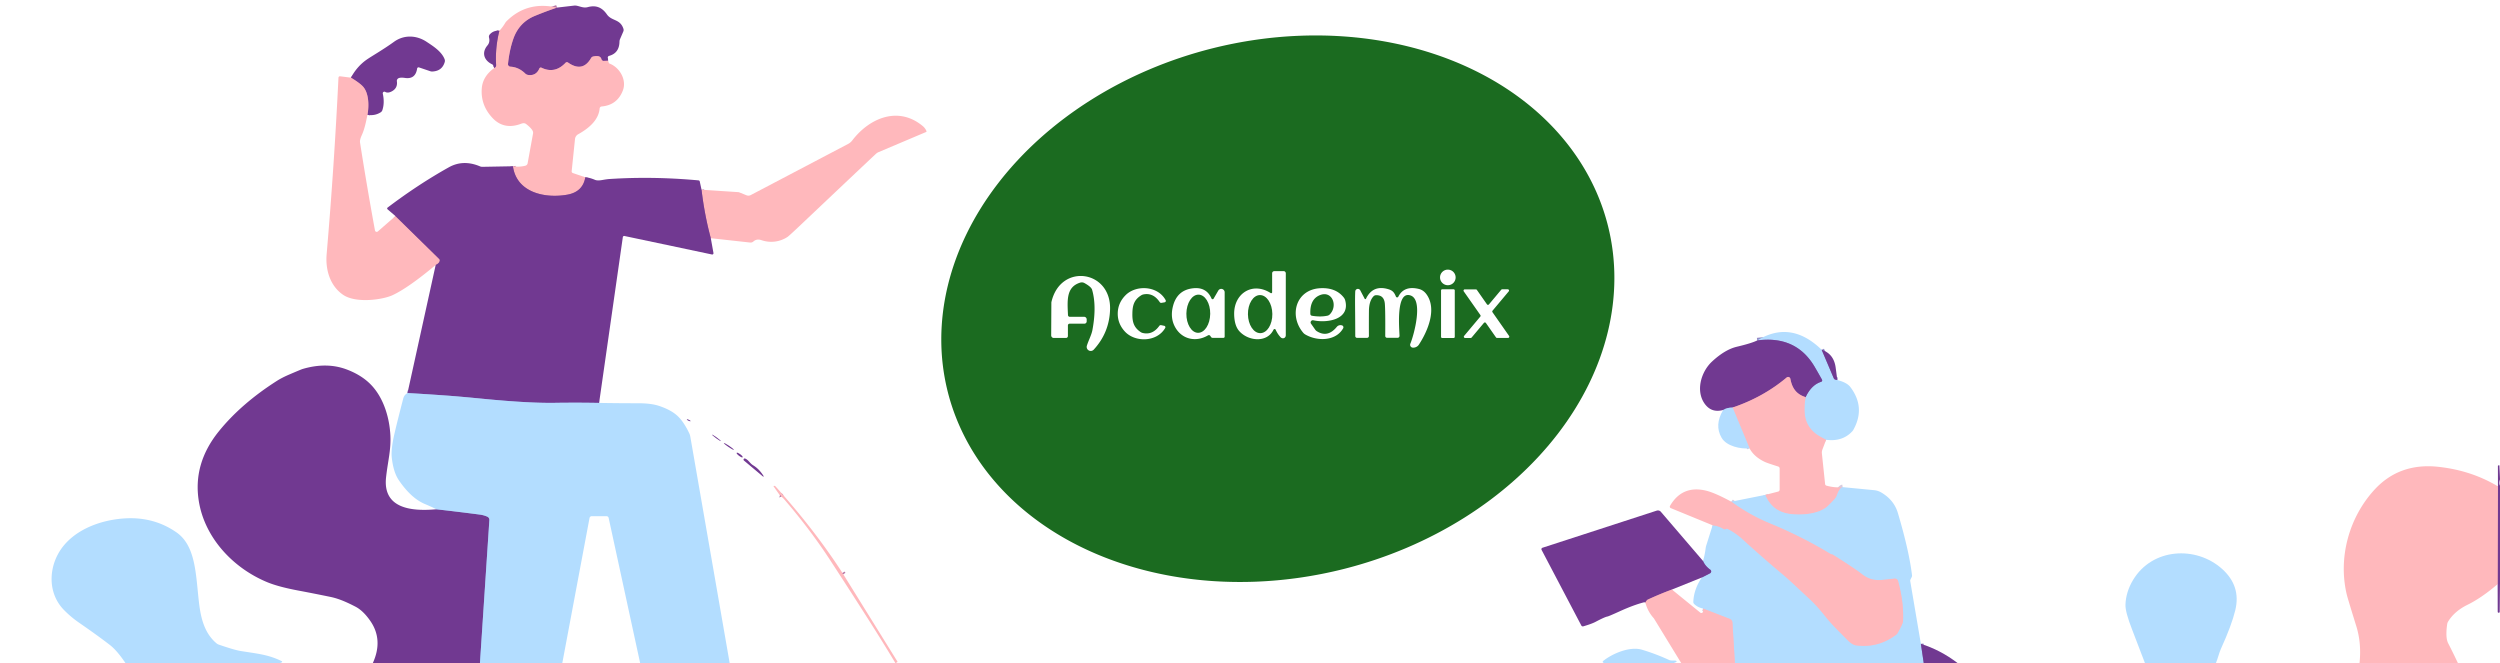 <svg height="257.00" version="1.1" viewBox="0.00 0.00 969.00 257.00"
    width="969.00" xmlns="http://www.w3.org/2000/svg">
    <g fill="none" stroke-linecap="butt" stroke-width="2.00">
        <path d="&#10;  M 326.53 222.07&#10;  L 326.84 222.57" stroke="#b879a7"
            vector-effect="non-scaling-stroke" />
        <path d="&#10;  M 302.79 192.45&#10;  Q 302.64 192.14 302.30 192.03" stroke="#b879a7"
            vector-effect="non-scaling-stroke" />
        <path d="&#10;  M 235.70 23.54&#10;  L 234.03 23.61&#10;  A 0.90 0.89 80.8 0 1 233.12 22.95&#10;  Q 232.69 21.25 229.88 21.91&#10;  A 1.21 1.20 8.4 0 0 229.12 22.47&#10;  Q 225.84 28.22 220.15 24.23&#10;  A 0.72 0.72 0.0 0 0 219.21 24.33&#10;  Q 215.05 28.74 209.87 26.24&#10;  A 0.59 0.58 24.5 0 0 209.07 26.53&#10;  Q 207.80 29.46 204.76 29.06&#10;  A 2.11 2.08 -18.8 0 1 203.56 28.48&#10;  Q 201.06 26.03 197.82 25.84&#10;  A 0.98 0.98 0.0 0 1 196.90 24.76&#10;  Q 197.48 19.34 198.93 15.17&#10;  Q 201.16 8.70 207.29 6.17&#10;  Q 211.38 4.48 215.91 2.94" stroke="#b879a7"
            vector-effect="non-scaling-stroke" />
        <path d="&#10;  M 226.87 68.71&#10;  Q 225.91 74.34 219.97 75.44&#10;  C 211.55 76.99 200.26 74.83 198.81 64.44" stroke="#b879a7"
            vector-effect="non-scaling-stroke" />
        <path d="&#10;  M 191.59 26.36&#10;  Q 191.95 26.13 192.15 25.83&#10;  Q 192.32 25.57 192.29 25.12&#10;  Q 191.90 18.45 193.56 11.93" stroke="#b879a7"
            vector-effect="non-scaling-stroke" />
        <path d="&#10;  M 142.42 44.52&#10;  C 143.08 41.13 143.06 35.86 140.46 33.30&#10;  Q 139.11 31.97 136.03 30.10" stroke="#b879a7"
            vector-effect="non-scaling-stroke" />
        <path d="&#10;  M 153.29 83.75&#10;  L 170.24 100.37&#10;  A 0.74 0.74 0.0 0 1 170.46 101.00&#10;  Q 170.33 102.02 168.87 102.71" stroke="#b879a7"
            vector-effect="non-scaling-stroke" />
        <path d="&#10;  M 275.51 92.33&#10;  Q 273.06 83.25 271.92 73.54" stroke="#b879a7"
            vector-effect="non-scaling-stroke" />
        <path d="&#10;  M 232.21 156.17&#10;  Q 223.62 156.01 215.04 156.14&#10;  Q 204.98 156.30 187.59 154.61&#10;  Q 177.64 153.64 172.78 153.30&#10;  Q 165.26 152.76 157.95 152.34" stroke="#928bc8"
            vector-effect="non-scaling-stroke" />
        <path d="&#10;  M 706.06 135.56&#10;  L 710.76 146.60&#10;  A 0.97 0.94 83.7 0 0 711.44 147.16&#10;  L 712.14 147.30" stroke="#928bc8"
            vector-effect="non-scaling-stroke" />
        <path d="&#10;  M 707.80 170.47&#10;  Q 704.81 168.95 703.70 168.06&#10;  Q 700.05 165.13 699.55 160.73&#10;  Q 699.19 157.55 699.87 153.93" stroke="#d9cbde"
            vector-effect="non-scaling-stroke" />
        <path d="&#10;  M 699.87 153.93&#10;  Q 702.09 149.20 705.86 148.00&#10;  A 0.59 0.58 -23.5 0 0 706.20 147.15&#10;  Q 704.80 144.64 703.43 142.29&#10;  Q 696.23 129.94 681.10 131.95" stroke="#928bc8"
            vector-effect="non-scaling-stroke" />
        <path d="&#10;  M 699.87 153.93&#10;  C 696.05 152.76 694.59 150.22 693.95 146.84&#10;  A 0.89 0.88 64.7 0 0 692.51 146.32&#10;  Q 683.49 153.92 671.55 157.97" stroke="#b879a7"
            vector-effect="non-scaling-stroke" />
        <path d="&#10;  M 671.55 157.97&#10;  Q 669.36 157.97 667.90 158.91" stroke="#928bc8"
            vector-effect="non-scaling-stroke" />
        <path d="&#10;  M 169.10 197.40&#10;  Q 177.44 198.34 185.93 199.45&#10;  Q 187.58 199.67 188.91 200.28&#10;  A 1.32 1.31 14.3 0 1 189.68 201.56&#10;  L 186.03 257.00" stroke="#928bc8"
            vector-effect="non-scaling-stroke" />
        <path d="&#10;  M 714.22 188.81&#10;  Q 713.02 189.00 711.85 192.35&#10;  Q 711.59 193.12 708.55 196.07&#10;  C 704.96 199.55 697.14 199.86 692.93 199.07&#10;  Q 686.74 197.91 684.22 191.82" stroke="#d9cbde"
            vector-effect="non-scaling-stroke" />
        <path d="&#10;  M 678.11 173.76&#10;  L 671.55 157.97" stroke="#d9cbde"
            vector-effect="non-scaling-stroke" />
        <path d="&#10;  M 968.09 226.40&#10;  L 968.21 188.52" stroke="#b879a7"
            vector-effect="non-scaling-stroke" />
        <path d="&#10;  M 744.53 249.55&#10;  L 745.64 257.00" stroke="#928bc8"
            vector-effect="non-scaling-stroke" />
        <path d="&#10;  M 672.44 257.00&#10;  L 671.49 241.29&#10;  A 1.63 1.61 9.2 0 0 670.46 239.88&#10;  L 660.11 235.87" stroke="#d9cbde"
            vector-effect="non-scaling-stroke" />
        <path d="&#10;  M 659.63 223.84&#10;  L 662.81 222.21&#10;  A 0.82 0.81 -41.1 0 0 662.91 220.82&#10;  Q 660.89 219.37 660.10 217.44" stroke="#928bc8"
            vector-effect="non-scaling-stroke" />
        <path d="&#10;  M 663.81 203.60&#10;  Q 666.12 203.83 668.07 205.04&#10;  Q 668.24 205.15 668.46 205.15&#10;  Q 668.72 205.15 668.87 205.06&#10;  A 0.84 0.84 0.0 0 1 669.69 205.02&#10;  C 671.13 205.71 673.53 207.28 675.02 208.64&#10;  Q 683.08 216.00 690.32 222.06&#10;  C 694.16 225.28 696.79 227.91 701.36 232.13&#10;  Q 704.22 234.78 707.32 238.69&#10;  C 709.95 242.01 712.53 244.45 716.01 247.99&#10;  Q 717.92 249.93 719.36 250.13&#10;  Q 727.89 251.29 734.90 246.05&#10;  A 2.38 2.29 -4.8 0 0 735.54 245.32&#10;  Q 737.57 241.73 737.61 240.77&#10;  Q 737.96 233.49 735.69 225.21&#10;  A 1.28 1.27 -10.2 0 0 734.34 224.28&#10;  C 728.64 224.85 725.77 225.75 721.56 222.44&#10;  Q 719.08 220.48 710.45 215.02&#10;  Q 710.28 214.91 710.00 214.89&#10;  Q 709.74 214.86 709.51 214.72&#10;  Q 698.44 207.99 685.94 202.85&#10;  Q 678.08 199.61 671.05 194.45" stroke="#d9cbde"
            vector-effect="non-scaling-stroke" />
        <path d="&#10;  M 648.04 228.51&#10;  Q 643.50 230.18 638.69 232.40&#10;  Q 638.32 232.57 637.73 233.53" stroke="#b879a7"
            vector-effect="non-scaling-stroke" />
    </g>
    <path d="&#10;  M 235.70 23.54&#10;  L 234.03 23.61&#10;  A 0.90 0.89 80.8 0 1 233.12 22.95&#10;  Q 232.69 21.25 229.88 21.91&#10;  A 1.21 1.20 8.4 0 0 229.12 22.47&#10;  Q 225.84 28.22 220.15 24.23&#10;  A 0.72 0.72 0.0 0 0 219.21 24.33&#10;  Q 215.05 28.74 209.87 26.24&#10;  A 0.59 0.58 24.5 0 0 209.07 26.53&#10;  Q 207.80 29.46 204.76 29.06&#10;  A 2.11 2.08 -18.8 0 1 203.56 28.48&#10;  Q 201.06 26.03 197.82 25.84&#10;  A 0.98 0.98 0.0 0 1 196.90 24.76&#10;  Q 197.48 19.34 198.93 15.17&#10;  Q 201.16 8.70 207.29 6.17&#10;  Q 211.38 4.48 215.91 2.94&#10;  L 222.46 2.18&#10;  A 3.63 3.45 46.5 0 1 223.64 2.24&#10;  C 225.00 2.54 226.31 3.18 227.79 2.77&#10;  C 230.97 1.89 233.34 2.84 235.22 5.56&#10;  C 237.08 8.26 240.37 7.25 241.64 11.15&#10;  A 1.51 1.47 48.4 0 1 241.59 12.22&#10;  L 240.32 15.17&#10;  A 2.72 2.59 58.4 0 0 240.11 16.16&#10;  Q 240.03 20.59 236.08 21.66&#10;  A 0.68 0.67 -10.8 0 0 235.58 22.39&#10;  L 235.70 23.54&#10;  Z"
        fill="#713991" />
    <path d="&#10;  M 215.91 2.94&#10;  Q 211.38 4.48 207.29 6.17&#10;  Q 201.16 8.70 198.93 15.17&#10;  Q 197.48 19.34 196.90 24.76&#10;  A 0.98 0.98 0.0 0 0 197.82 25.84&#10;  Q 201.06 26.03 203.56 28.48&#10;  A 2.11 2.08 -18.8 0 0 204.76 29.06&#10;  Q 207.80 29.46 209.07 26.53&#10;  A 0.59 0.58 24.5 0 1 209.87 26.24&#10;  Q 215.05 28.74 219.21 24.33&#10;  A 0.72 0.72 0.0 0 1 220.15 24.23&#10;  Q 225.84 28.22 229.12 22.47&#10;  A 1.21 1.20 8.4 0 1 229.88 21.91&#10;  Q 232.69 21.25 233.12 22.95&#10;  A 0.90 0.89 80.8 0 0 234.03 23.61&#10;  L 235.70 23.54&#10;  Q 235.64 23.93 235.91 24.32&#10;  A 0.95 0.94 -5.3 0 0 236.34 24.67&#10;  C 240.29 26.24 242.95 31.03 241.44 35.02&#10;  Q 239.26 40.74 233.19 41.27&#10;  A 0.86 0.85 -89.6 0 0 232.42 42.04&#10;  Q 231.93 47.70 224.11 52.03&#10;  A 2.44 2.41 78.7 0 0 222.87 53.91&#10;  L 221.58 66.35&#10;  A 0.70 0.69 12.6 0 0 222.05 67.08&#10;  L 226.87 68.71&#10;  Q 225.91 74.34 219.97 75.44&#10;  C 211.55 76.99 200.26 74.83 198.81 64.44&#10;  Q 201.27 64.83 203.63 64.23&#10;  A 1.19 1.19 0.0 0 0 204.51 63.28&#10;  L 206.61 51.74&#10;  A 1.63 1.61 -52.4 0 0 206.49 50.78&#10;  Q 205.99 49.69 203.95 48.09&#10;  Q 203.21 47.50 202.03 47.95&#10;  C 197.95 49.52 194.11 49.10 190.99 45.82&#10;  Q 186.22 40.82 186.74 34.24&#10;  Q 187.11 29.56 191.59 26.36&#10;  Q 191.95 26.13 192.15 25.83&#10;  Q 192.32 25.57 192.29 25.12&#10;  Q 191.90 18.45 193.56 11.93&#10;  Q 194.82 10.59 195.85 8.85&#10;  A 3.60 2.95 88.8 0 1 196.33 8.24&#10;  Q 204.28 0.30 215.91 2.94&#10;  Z"
        fill="#ffb8bc" />
    <path d="&#10;  M 193.56 11.93&#10;  Q 191.90 18.45 192.29 25.12&#10;  Q 192.32 25.57 192.15 25.83&#10;  Q 191.95 26.13 191.59 26.36&#10;  L 191.35 25.63&#10;  A 1.21 1.19 -86.6 0 0 190.73 24.92&#10;  C 187.54 23.39 186.61 20.36 188.93 17.62&#10;  Q 190.00 16.36 189.55 14.58&#10;  A 1.36 1.34 59.2 0 1 189.86 13.32&#10;  Q 191.31 11.71 193.56 11.93&#10;  Z"
        fill="#713991" />
    <path d="&#10;  M 623.245 87.52&#10;  A 131.93 104.06 -14.1 0 1 520.641 220.585&#10;  A 131.93 104.06 -14.1 0 1 367.335 151.8&#10;  A 131.93 104.06 -14.1 0 1 469.939 18.735&#10;  A 131.93 104.06 -14.1 0 1 623.245 87.52&#10;  Z&#10;  M 564.20 107.53&#10;  A 3.02 3.02 0.0 0 0 561.18 104.51&#10;  A 3.02 3.02 0.0 0 0 558.16 107.53&#10;  A 3.02 3.02 0.0 0 0 561.18 110.55&#10;  A 3.02 3.02 0.0 0 0 564.20 107.53&#10;  Z&#10;  M 492.51 113.59&#10;  C 485.50 109.09 478.24 113.70 478.36 121.77&#10;  Q 478.43 126.26 480.40 128.41&#10;  C 483.94 132.29 491.16 132.93 493.61 127.80&#10;  A 0.46 0.46 0.0 0 1 494.45 127.81&#10;  Q 495.21 129.50 496.36 130.72&#10;  A 1.20 1.11 41.8 0 0 498.14 130.69&#10;  Q 498.37 130.38 498.37 129.94&#10;  Q 498.37 106.32 498.38 106.00&#10;  A 0.87 0.87 0.0 0 0 497.51 105.08&#10;  L 493.90 105.10&#10;  A 0.82 0.82 0.0 0 0 493.08 105.92&#10;  L 493.08 113.28&#10;  A 0.37 0.37 0.0 0 1 492.51 113.59&#10;  Z&#10;  M 414.59 125.46&#10;  L 420.31 125.46&#10;  A 0.89 0.89 0.0 0 0 421.20 124.57&#10;  L 421.20 123.80&#10;  A 1.01 1.01 0.0 0 0 420.19 122.79&#10;  L 414.63 122.79&#10;  A 0.68 0.68 0.0 0 1 413.95 122.14&#10;  C 413.70 116.46 413.20 111.27 418.66 109.55&#10;  A 2.13 2.11 -39.0 0 1 420.34 109.72&#10;  Q 422.97 111.18 423.29 112.29&#10;  C 424.74 117.22 424.35 123.00 423.42 127.93&#10;  C 423.06 129.87 421.84 132.10 421.27 134.00&#10;  A 1.57 1.57 0.0 0 0 423.93 135.52&#10;  Q 429.96 128.98 430.26 120.02&#10;  C 430.79 104.68 411.02 101.81 407.53 117.08&#10;  A 0.54 0.47 -40.9 0 0 407.51 117.22&#10;  L 407.44 130.00&#10;  A 0.99 0.99 0.0 0 0 408.43 130.99&#10;  L 413.19 130.99&#10;  A 0.74 0.73 90.0 0 0 413.92 130.25&#10;  L 413.92 126.13&#10;  A 0.67 0.67 0.0 0 1 414.59 125.46&#10;  Z&#10;  M 433.24 121.42&#10;  Q 433.17 125.43 436.01 128.51&#10;  C 439.91 132.74 448.38 132.69 451.63 127.13&#10;  A 0.57 0.57 0.0 0 0 451.25 126.28&#10;  L 450.06 126.03&#10;  A 0.70 0.69 -65.4 0 0 449.35 126.30&#10;  Q 446.72 129.96 442.92 129.06&#10;  A 2.55 2.39 66.7 0 1 442.13 128.72&#10;  C 439.32 126.85 438.86 124.56 438.91 121.52&#10;  C 438.96 118.47 439.50 116.20 442.38 114.44&#10;  A 2.55 2.39 -64.8 0 1 443.17 114.12&#10;  Q 447.00 113.35 449.51 117.10&#10;  A 0.70 0.69 67.3 0 0 450.21 117.39&#10;  L 451.40 117.18&#10;  A 0.57 0.57 0.0 0 0 451.81 116.35&#10;  C 448.75 110.68 440.29 110.34 436.25 114.44&#10;  Q 433.31 117.41 433.24 121.42&#10;  Z&#10;  M 469.08 130.16&#10;  L 469.41 130.64&#10;  A 0.76 0.73 -17.2 0 0 470.02 130.95&#10;  L 474.21 130.95&#10;  A 0.47 0.46 0.0 0 0 474.68 130.49&#10;  L 474.68 113.30&#10;  A 1.33 1.32 60.1 0 0 472.21 112.63&#10;  L 470.39 115.76&#10;  A 0.45 0.45 0.0 0 1 469.59 115.71&#10;  Q 467.48 110.87 461.76 111.83&#10;  Q 456.26 112.74 454.70 118.47&#10;  Q 453.41 123.25 455.60 127.01&#10;  C 458.33 131.68 463.75 132.65 468.23 129.98&#10;  A 0.64 0.64 0.0 0 1 469.08 130.16&#10;  Z&#10;  M 519.83 126.05&#10;  A 1.82 1.79 23.8 0 0 518.15 126.69&#10;  Q 514.60 131.04 510.39 128.37&#10;  A 2.22 2.07 0.5 0 1 509.79 127.80&#10;  L 508.15 125.46&#10;  A 0.86 0.85 -11.2 0 1 509.04 124.14&#10;  C 514.41 125.33 523.40 123.86 521.40 116.43&#10;  A 3.13 3.10 18.2 0 0 520.82 115.29&#10;  Q 517.73 111.39 511.73 111.71&#10;  C 502.27 112.21 499.48 122.28 505.12 128.97&#10;  A 3.03 3.02 -4.8 0 0 505.89 129.62&#10;  C 510.42 132.31 517.74 132.34 520.61 127.24&#10;  A 0.78 0.78 0.0 0 0 520.06 126.09&#10;  L 519.83 126.05&#10;  Z&#10;  M 528.95 115.80&#10;  L 527.23 112.52&#10;  A 1.03 1.02 33.2 0 0 525.30 112.92&#10;  C 525.13 115.46 525.29 121.08 525.30 130.27&#10;  A 0.70 0.70 0.0 0 0 526.00 130.96&#10;  L 529.86 130.96&#10;  A 0.73 0.73 0.0 0 0 530.59 130.23&#10;  Q 530.56 124.56 530.60 120.52&#10;  Q 530.64 116.66 532.39 114.84&#10;  A 1.40 1.39 21.0 0 1 533.34 114.42&#10;  Q 536.50 114.33 536.77 117.79&#10;  Q 536.99 120.63 536.92 130.21&#10;  A 0.72 0.72 0.0 0 0 537.64 130.94&#10;  L 541.70 130.94&#10;  A 0.75 0.75 0.0 0 0 542.45 130.18&#10;  C 542.41 127.69 540.91 112.51 546.75 114.53&#10;  C 551.72 116.24 548.10 129.72 546.65 133.22&#10;  A 1.11 1.11 0.0 0 0 547.66 134.75&#10;  L 547.72 134.75&#10;  A 2.63 2.60 17.0 0 0 549.97 133.57&#10;  C 553.40 128.34 557.08 119.69 552.85 113.99&#10;  Q 551.68 112.42 549.93 111.99&#10;  Q 544.20 110.61 541.99 114.99&#10;  A 0.51 0.51 0.0 0 1 541.06 114.95&#10;  C 540.42 113.39 539.82 112.60 538.12 112.09&#10;  Q 532.09 110.30 529.46 115.79&#10;  A 0.29 0.28 43.6 0 1 528.95 115.80&#10;  Z&#10;  M 563.87 112.58&#10;  A 0.45 0.45 0.0 0 0 563.42 112.13&#10;  L 559.00 112.13&#10;  A 0.45 0.45 0.0 0 0 558.55 112.58&#10;  L 558.55 130.56&#10;  A 0.45 0.45 0.0 0 0 559.00 131.01&#10;  L 563.42 131.01&#10;  A 0.45 0.45 0.0 0 0 563.87 130.56&#10;  L 563.87 112.58&#10;  Z&#10;  M 573.79 122.11&#10;  A 0.49 0.49 0.0 0 1 573.77 122.71&#10;  L 567.49 130.20&#10;  A 0.49 0.49 0.0 0 0 567.86 131.00&#10;  L 570.02 131.00&#10;  A 0.49 0.49 0.0 0 0 570.40 130.83&#10;  L 575.16 125.16&#10;  A 0.49 0.49 0.0 0 1 575.94 125.19&#10;  L 579.84 130.77&#10;  A 0.49 0.49 0.0 0 0 580.25 130.98&#10;  L 584.52 130.98&#10;  A 0.49 0.49 0.0 0 0 584.92 130.21&#10;  L 578.49 121.02&#10;  A 0.49 0.49 0.0 0 1 578.51 120.42&#10;  L 584.79 112.93&#10;  A 0.49 0.49 0.0 0 0 584.41 112.13&#10;  L 582.25 112.13&#10;  A 0.49 0.49 0.0 0 0 581.87 112.31&#10;  L 577.12 117.98&#10;  A 0.49 0.49 0.0 0 1 576.34 117.95&#10;  L 572.44 112.37&#10;  A 0.49 0.49 0.0 0 0 572.03 112.16&#10;  L 567.75 112.16&#10;  A 0.49 0.49 0.0 0 0 567.35 112.93&#10;  L 573.79 122.11&#10;  Z"
        fill="#1b6b20" />
    <path d="&#10;  M 142.42 44.52&#10;  C 143.08 41.13 143.06 35.86 140.46 33.30&#10;  Q 139.11 31.97 136.03 30.10&#10;  Q 138.35 25.77 142.12 23.12&#10;  C 144.03 21.78 148.45 19.29 152.72 16.20&#10;  C 156.56 13.42 161.43 13.58 165.39 16.23&#10;  C 167.85 17.86 171.19 19.95 172.34 22.98&#10;  A 1.66 1.63 -47.7 0 1 172.38 24.04&#10;  Q 171.35 27.57 167.53 27.72&#10;  A 2.22 2.09 -34.5 0 1 166.76 27.60&#10;  L 162.41 26.13&#10;  A 0.55 0.55 0.0 0 0 161.68 26.57&#10;  Q 161.04 30.81 156.97 30.21&#10;  Q 154.84 29.89 154.17 30.53&#10;  A 1.16 1.13 -26.6 0 0 153.83 31.51&#10;  Q 154.19 34.09 151.97 35.35&#10;  Q 150.37 36.25 149.30 35.62&#10;  A 0.63 0.63 0.0 0 0 148.37 36.29&#10;  Q 149.15 39.87 148.20 42.71&#10;  A 1.61 1.54 84.2 0 1 147.57 43.52&#10;  Q 145.27 44.98 142.42 44.52&#10;  Z"
        fill="#713991" />
    <path d="&#10;  M 136.03 30.10&#10;  Q 139.11 31.97 140.46 33.30&#10;  C 143.06 35.86 143.08 41.13 142.42 44.52&#10;  C 141.86 47.20 141.38 49.86 140.22 52.41&#10;  Q 139.39 54.22 139.55 55.25&#10;  Q 142.19 72.13 145.34 89.31&#10;  A 0.68 0.68 0.0 0 0 146.46 89.70&#10;  L 153.29 83.75&#10;  L 170.24 100.37&#10;  A 0.74 0.74 0.0 0 1 170.46 101.00&#10;  Q 170.33 102.02 168.87 102.71&#10;  Q 158.27 111.56 152.18 114.40&#10;  C 148.40 116.17 137.94 117.70 132.93 114.23&#10;  C 127.99 110.81 126.08 104.68 126.61 98.49&#10;  Q 129.54 64.33 131.19 30.11&#10;  A 0.57 0.57 0.0 0 1 131.83 29.57&#10;  L 136.03 30.10&#10;  Z"
        fill="#ffb8bc" />
    <path d="&#10;  M 275.51 92.33&#10;  Q 273.06 83.25 271.92 73.54&#10;  L 286.15 74.47&#10;  A 1.20 1.10 55.6 0 1 286.54 74.56&#10;  L 289.37 75.70&#10;  A 1.96 1.95 42.0 0 0 290.97 75.62&#10;  L 328.71 55.80&#10;  A 4.87 4.82 4.4 0 0 330.35 54.41&#10;  C 337.00 45.73 348.18 40.99 357.64 48.85&#10;  Q 358.62 49.66 359.10 50.81&#10;  A 0.27 0.26 67.8 0 1 358.96 51.16&#10;  L 340.54 58.96&#10;  A 3.44 3.27 10.0 0 0 339.50 59.65&#10;  Q 338.36 60.65 310.57 86.96&#10;  Q 305.86 91.42 305.23 91.84&#10;  C 302.23 93.81 298.55 94.26 295.11 93.08&#10;  Q 293.29 92.46 291.99 93.62&#10;  A 1.59 1.58 -62.4 0 1 290.76 94.01&#10;  L 275.51 92.33&#10;  Z"
        fill="#ffb8bc" />
    <path d="&#10;  M 198.81 64.44&#10;  C 200.26 74.83 211.55 76.99 219.97 75.44&#10;  Q 225.91 74.34 226.87 68.71&#10;  Q 228.45 68.80 230.62 69.71&#10;  Q 231.57 70.11 233.39 69.78&#10;  Q 235.33 69.44 236.16 69.39&#10;  Q 253.03 68.28 270.78 69.92&#10;  A 0.52 0.51 86.7 0 1 271.22 70.32&#10;  L 271.92 73.54&#10;  Q 273.06 83.25 275.51 92.33&#10;  L 276.54 98.08&#10;  A 0.49 0.49 0.0 0 1 275.96 98.64&#10;  L 242.03 91.47&#10;  A 0.53 0.52 -80.1 0 0 241.41 91.91&#10;  L 232.21 156.17&#10;  Q 223.62 156.01 215.04 156.14&#10;  Q 204.98 156.30 187.59 154.61&#10;  Q 177.64 153.64 172.78 153.30&#10;  Q 165.26 152.76 157.95 152.34&#10;  L 168.87 102.71&#10;  Q 170.33 102.02 170.46 101.00&#10;  A 0.74 0.74 0.0 0 0 170.24 100.37&#10;  L 153.29 83.75&#10;  L 150.21 81.12&#10;  A 0.43 0.42 -43.4 0 1 150.23 80.46&#10;  Q 162.01 71.53 173.98 64.84&#10;  Q 179.54 61.74 186.02 64.47&#10;  A 2.30 2.28 56.0 0 0 186.98 64.66&#10;  L 198.81 64.44&#10;  Z"
        fill="#713991" />
    <path d="&#10;  M 507.89 121.70&#10;  Q 507.66 116.31 511.16 114.59&#10;  C 516.22 112.10 518.79 118.49 515.40 121.88&#10;  A 1.82 1.78 -73.0 0 1 514.50 122.37&#10;  Q 511.77 122.94 508.48 122.38&#10;  A 0.72 0.71 -86.0 0 1 507.89 121.70&#10;  Z"
        fill="#1b6b20" />
    <ellipse cx="0.00" cy="0.00" fill="#1b6b20" rx="7.40"
        ry="4.62" transform="translate(464.46,121.60) rotate(-89.2)" />
    <ellipse cx="0.00" cy="0.00" fill="#1b6b20" rx="7.38"
        ry="4.73" transform="translate(488.43,121.75) rotate(-90.7)" />
    <path d="&#10;  M 706.06 135.56&#10;  L 710.76 146.60&#10;  A 0.97 0.94 83.7 0 0 711.44 147.16&#10;  L 712.14 147.30&#10;  Q 715.86 148.25 717.20 150.02&#10;  Q 723.16 157.92 718.40 166.53&#10;  A 3.58 3.44 82.5 0 1 717.84 167.29&#10;  Q 714.06 171.27 707.80 170.47&#10;  Q 704.81 168.95 703.70 168.06&#10;  Q 700.05 165.13 699.55 160.73&#10;  Q 699.19 157.55 699.87 153.93&#10;  Q 702.09 149.20 705.86 148.00&#10;  A 0.59 0.58 -23.5 0 0 706.20 147.15&#10;  Q 704.80 144.64 703.43 142.29&#10;  Q 696.23 129.94 681.10 131.95&#10;  Q 694.08 123.94 706.06 135.56&#10;  Z"
        fill="#b3ddff" />
    <path d="&#10;  M 699.87 153.93&#10;  C 696.05 152.76 694.59 150.22 693.95 146.84&#10;  A 0.89 0.88 64.7 0 0 692.51 146.32&#10;  Q 683.49 153.92 671.55 157.97&#10;  Q 669.36 157.97 667.90 158.91&#10;  Q 663.64 160.08 661.06 156.91&#10;  C 657.02 151.92 659.23 144.16 663.59 140.13&#10;  Q 668.58 135.50 673.19 134.40&#10;  Q 678.94 133.04 681.10 131.95&#10;  Q 696.23 129.94 703.43 142.29&#10;  Q 704.80 144.64 706.20 147.15&#10;  A 0.59 0.58 -23.5 0 1 705.86 148.00&#10;  Q 702.09 149.20 699.87 153.93&#10;  Z"
        fill="#713991" />
    <path d="&#10;  M 712.14 147.30&#10;  L 711.44 147.16&#10;  A 0.97 0.94 83.7 0 1 710.76 146.60&#10;  L 706.06 135.56&#10;  Q 710.78 137.12 711.50 142.45&#10;  Q 711.83 144.87 712.14 147.30&#10;  Z"
        fill="#713991" />
    <path d="&#10;  M 169.10 197.40&#10;  Q 177.44 198.34 185.93 199.45&#10;  Q 187.58 199.67 188.91 200.28&#10;  A 1.32 1.31 14.3 0 1 189.68 201.56&#10;  L 186.03 257.00&#10;  L 144.51 257.00&#10;  Q 148.60 247.98 143.53 240.67&#10;  Q 140.78 236.69 137.75 235.13&#10;  C 135.09 233.76 131.68 232.09 128.04 231.35&#10;  Q 120.83 229.87 115.73 228.92&#10;  Q 108.01 227.47 103.71 225.71&#10;  C 90.29 220.21 79.33 208.39 77.06 194.23&#10;  Q 74.72 179.70 84.79 167.22&#10;  Q 93.47 156.46 107.37 147.60&#10;  Q 109.32 146.36 112.22 145.12&#10;  Q 116.72 143.19 117.28 143.02&#10;  Q 126.63 140.26 134.45 143.23&#10;  Q 140.92 145.69 144.65 150.07&#10;  C 148.95 155.11 151.00 162.28 151.31 168.81&#10;  C 151.58 174.59 150.32 178.78 149.64 185.01&#10;  C 148.29 197.29 159.78 198.23 169.10 197.40&#10;  Z"
        fill="#713991" />
    <path d="&#10;  M 699.87 153.93&#10;  Q 699.19 157.55 699.55 160.73&#10;  Q 700.05 165.13 703.70 168.06&#10;  Q 704.81 168.95 707.80 170.47&#10;  L 706.37 174.22&#10;  A 3.45 3.43 52.3 0 0 706.17 175.81&#10;  L 707.41 187.60&#10;  A 0.74 0.74 0.0 0 0 707.94 188.24&#10;  Q 711.20 189.14 714.22 188.81&#10;  Q 713.02 189.00 711.85 192.35&#10;  Q 711.59 193.12 708.55 196.07&#10;  C 704.96 199.55 697.14 199.86 692.93 199.07&#10;  Q 686.74 197.91 684.22 191.82&#10;  L 689.20 190.54&#10;  A 0.78 0.78 0.0 0 0 689.79 189.78&#10;  L 689.79 181.58&#10;  A 0.79 0.79 0.0 0 0 689.25 180.83&#10;  Q 685.04 179.50 684.18 179.10&#10;  Q 679.90 177.14 678.11 173.76&#10;  L 671.55 157.97&#10;  Q 683.49 153.92 692.51 146.32&#10;  A 0.89 0.88 64.7 0 1 693.95 146.84&#10;  C 694.59 150.22 696.05 152.76 699.87 153.93&#10;  Z"
        fill="#ffb8bc" />
    <path d="&#10;  M 157.95 152.34&#10;  Q 165.26 152.76 172.78 153.30&#10;  Q 177.64 153.64 187.59 154.61&#10;  Q 204.98 156.30 215.04 156.14&#10;  Q 223.62 156.01 232.21 156.17&#10;  Q 239.79 156.30 247.38 156.30&#10;  Q 252.37 156.30 255.45 157.33&#10;  Q 260.03 158.85 262.54 161.15&#10;  Q 265.02 163.43 267.18 168.00&#10;  A 5.13 4.85 29.3 0 1 267.56 169.22&#10;  L 282.82 257.00&#10;  L 248.12 257.00&#10;  L 235.91 200.73&#10;  A 0.85 0.83 83.4 0 0 235.10 200.07&#10;  L 229.36 200.07&#10;  A 0.88 0.87 -84.9 0 0 228.50 200.79&#10;  L 217.95 257.00&#10;  L 186.03 257.00&#10;  L 189.68 201.56&#10;  A 1.32 1.31 14.3 0 0 188.91 200.28&#10;  Q 187.58 199.67 185.93 199.45&#10;  Q 177.44 198.34 169.10 197.40&#10;  Q 168.07 196.78 164.67 195.35&#10;  Q 159.36 193.12 154.60 186.15&#10;  Q 152.48 183.04 151.85 177.36&#10;  Q 151.50 174.15 152.88 168.16&#10;  Q 153.90 163.71 156.28 154.53&#10;  Q 156.67 153.03 157.95 152.34&#10;  Z"
        fill="#b3ddff" />
    <path d="&#10;  M 671.55 157.97&#10;  L 678.11 173.76&#10;  C 674.75 174.14 669.19 172.97 667.29 169.68&#10;  Q 664.42 164.73 667.90 158.91&#10;  Q 669.36 157.97 671.55 157.97&#10;  Z"
        fill="#b3ddff" />
    <ellipse cx="0.00" cy="0.00" fill="#713991" rx="0.79"
        ry="0.20" transform="translate(266.94,162.90) rotate(-155.1)" />
    <ellipse cx="0.00" cy="0.00" fill="#713991" rx="2.12"
        ry="0.19" transform="translate(277.70,169.72) rotate(-143.9)" />
    <ellipse cx="0.00" cy="0.00" fill="#713991" rx="2.35"
        ry="0.26" transform="translate(282.51,173.05) rotate(-145.9)" />
    <ellipse cx="0.00" cy="0.00" fill="#713991" rx="1.45"
        ry="0.39" transform="translate(286.69,176.38) rotate(-143.3)" />
    <path d="&#10;  M 295.76 184.72&#10;  L 288.38 178.53&#10;  A 0.46 0.46 0.0 0 1 288.86 177.75&#10;  C 290.14 178.29 290.65 179.58 291.92 180.35&#10;  Q 294.27 181.77 295.98 184.53&#10;  A 0.15 0.15 0.0 0 1 295.76 184.72&#10;  Z"
        fill="#713991" />
    <path d="&#10;  M 969.00 185.50&#10;  L 969.00 185.85&#10;  Q 968.51 187.32 969.00 188.25&#10;  L 969.00 225.64&#10;  L 968.89 237.12&#10;  A 0.39 0.38 -90.0 0 1 968.51 237.51&#10;  L 968.49 237.51&#10;  A 0.40 0.38 -90.0 0 1 968.11 237.11&#10;  L 968.09 226.40&#10;  L 968.21 188.52&#10;  L 968.19 180.65&#10;  A 0.29 0.28 0.0 0 1 968.48 180.37&#10;  L 968.73 180.37&#10;  A 0.04 0.04 0.0 0 1 968.77 180.40&#10;  L 969.00 185.50&#10;  Z"
        fill="#713991" />
    <path d="&#10;  M 968.21 188.52&#10;  L 968.09 226.40&#10;  Q 961.86 231.74 956.40 234.42&#10;  Q 951.36 236.90 948.91 240.88&#10;  A 2.81 2.73 65.5 0 0 948.52 241.97&#10;  Q 947.79 247.17 948.92 249.34&#10;  Q 950.83 253.06 952.68 257.00&#10;  L 914.55 257.00&#10;  Q 915.37 249.39 913.30 242.70&#10;  Q 909.93 231.84 909.60 230.42&#10;  C 906.21 216.15 910.46 200.62 920.29 189.87&#10;  Q 929.96 179.30 945.11 180.94&#10;  Q 957.86 182.32 968.21 188.52&#10;  Z"
        fill="#ffb8bc" />
    <path d="&#10;  M 326.53 222.07&#10;  L 326.84 222.57&#10;  L 347.83 256.39&#10;  A 0.22 0.21 -29.8 0 1 347.74 256.69&#10;  L 347.17 256.99&#10;  A 0.10 0.10 0.0 0 1 347.03 256.95&#10;  Q 342.10 248.73 335.34 238.15&#10;  Q 327.52 225.91 321.61 216.87&#10;  Q 314.00 205.22 303.96 193.54&#10;  Q 303.43 192.93 302.79 192.45&#10;  Q 302.64 192.14 302.30 192.03&#10;  L 299.87 188.56&#10;  A 0.17 0.10 53.0 0 1 299.85 188.39&#10;  Q 299.88 188.36 299.95 188.34&#10;  Q 300.34 188.25 300.60 188.54&#10;  Q 315.72 205.34 326.53 222.07&#10;  Z"
        fill="#ffb8bc" />
    <path d="&#10;  M 714.22 188.81&#10;  L 726.41 189.99&#10;  A 6.62 6.51 62.2 0 1 729.11 190.85&#10;  Q 734.10 193.73 735.63 198.88&#10;  Q 739.99 213.60 741.10 222.99&#10;  A 1.18 1.17 -35.7 0 1 740.99 223.64&#10;  L 740.50 224.63&#10;  A 0.99 0.95 54.5 0 0 740.41 225.25&#10;  L 744.53 249.55&#10;  L 745.64 257.00&#10;  L 672.44 257.00&#10;  L 671.49 241.29&#10;  A 1.63 1.61 9.2 0 0 670.46 239.88&#10;  L 660.11 235.87&#10;  Q 658.07 235.47 656.67 234.12&#10;  A 1.15 1.12 -67.2 0 1 656.33 233.26&#10;  Q 656.54 228.34 659.63 223.84&#10;  L 662.81 222.21&#10;  A 0.82 0.81 -41.1 0 0 662.91 220.82&#10;  Q 660.89 219.37 660.10 217.44&#10;  Q 660.82 214.88 661.10 212.56&#10;  A 6.75 6.58 58.3 0 1 661.38 211.31&#10;  L 663.81 203.60&#10;  Q 666.12 203.83 668.07 205.04&#10;  Q 668.24 205.15 668.46 205.15&#10;  Q 668.72 205.15 668.87 205.06&#10;  A 0.84 0.84 0.0 0 1 669.69 205.02&#10;  C 671.13 205.71 673.53 207.28 675.02 208.64&#10;  Q 683.08 216.00 690.32 222.06&#10;  C 694.16 225.28 696.79 227.91 701.36 232.13&#10;  Q 704.22 234.78 707.32 238.69&#10;  C 709.95 242.01 712.53 244.45 716.01 247.99&#10;  Q 717.92 249.93 719.36 250.13&#10;  Q 727.89 251.29 734.90 246.05&#10;  A 2.38 2.29 -4.8 0 0 735.54 245.32&#10;  Q 737.57 241.73 737.61 240.77&#10;  Q 737.96 233.49 735.69 225.21&#10;  A 1.28 1.27 -10.2 0 0 734.34 224.28&#10;  C 728.64 224.85 725.77 225.75 721.56 222.44&#10;  Q 719.08 220.48 710.45 215.02&#10;  Q 710.28 214.91 710.00 214.89&#10;  Q 709.74 214.86 709.51 214.72&#10;  Q 698.44 207.99 685.94 202.85&#10;  Q 678.08 199.61 671.05 194.45&#10;  L 684.22 191.82&#10;  Q 686.74 197.91 692.93 199.07&#10;  C 697.14 199.86 704.96 199.55 708.55 196.07&#10;  Q 711.59 193.12 711.85 192.35&#10;  Q 713.02 189.00 714.22 188.81&#10;  Z"
        fill="#b3ddff" />
    <path d="&#10;  M 671.05 194.45&#10;  Q 678.08 199.61 685.94 202.85&#10;  Q 698.44 207.99 709.51 214.72&#10;  Q 709.74 214.86 710.00 214.89&#10;  Q 710.28 214.91 710.45 215.02&#10;  Q 719.08 220.48 721.56 222.44&#10;  C 725.77 225.75 728.64 224.85 734.34 224.28&#10;  A 1.28 1.27 -10.2 0 1 735.69 225.21&#10;  Q 737.96 233.49 737.61 240.77&#10;  Q 737.57 241.73 735.54 245.32&#10;  A 2.38 2.29 -4.8 0 1 734.90 246.05&#10;  Q 727.89 251.29 719.36 250.13&#10;  Q 717.92 249.93 716.01 247.99&#10;  C 712.53 244.45 709.95 242.01 707.32 238.69&#10;  Q 704.22 234.78 701.36 232.13&#10;  C 696.79 227.91 694.16 225.28 690.32 222.06&#10;  Q 683.08 216.00 675.02 208.64&#10;  C 673.53 207.28 671.13 205.71 669.69 205.02&#10;  A 0.84 0.84 0.0 0 0 668.87 205.06&#10;  Q 668.72 205.15 668.46 205.15&#10;  Q 668.24 205.15 668.07 205.04&#10;  Q 666.12 203.83 663.81 203.60&#10;  L 647.58 196.94&#10;  A 0.60 0.60 0.0 0 1 647.29 196.09&#10;  Q 652.02 187.96 661.28 190.18&#10;  Q 664.71 191.01 671.05 194.45&#10;  Z"
        fill="#ffb8bc" />
    <path d="&#10;  M 302.79 192.45&#10;  Q 302.41 192.35 302.30 192.03&#10;  Q 302.64 192.14 302.79 192.45&#10;  Z"
        fill="#713991" />
    <path d="&#10;  M 660.10 217.44&#10;  Q 660.89 219.37 662.91 220.82&#10;  A 0.82 0.81 -41.1 0 1 662.81 222.21&#10;  L 659.63 223.84&#10;  L 648.04 228.51&#10;  Q 643.50 230.18 638.69 232.40&#10;  Q 638.32 232.57 637.73 233.53&#10;  Q 637.43 233.38 637.02 233.50&#10;  Q 633.00 234.57 627.78 236.95&#10;  Q 623.52 238.89 623.02 238.97&#10;  Q 622.06 239.11 618.37 241.06&#10;  Q 616.87 241.84 613.69 242.77&#10;  A 0.67 0.67 0.0 0 1 612.91 242.43&#10;  L 597.52 213.14&#10;  A 0.59 0.58 67.5 0 1 597.86 212.31&#10;  L 642.15 197.92&#10;  A 1.50 1.49 60.7 0 1 643.75 198.37&#10;  L 660.10 217.44&#10;  Z"
        fill="#713991" />
    <path d="&#10;  M 108.50 257.00&#10;  L 48.63 257.00&#10;  Q 45.33 252.10 42.54 249.95&#10;  Q 37.69 246.22 30.64 241.35&#10;  Q 27.42 239.13 24.75 236.38&#10;  C 18.99 230.47 18.71 221.53 22.61 214.54&#10;  C 27.55 205.70 38.57 201.49 48.52 200.92&#10;  Q 59.66 200.29 68.36 206.32&#10;  C 75.88 211.53 75.86 222.50 77.09 233.24&#10;  C 77.78 239.29 79.11 245.26 83.85 249.30&#10;  A 3.04 2.97 -14.7 0 0 84.87 249.88&#10;  Q 90.88 251.94 93.23 252.32&#10;  C 100.07 253.42 104.01 253.72 109.21 256.27&#10;  A 0.26 0.25 48.0 0 1 109.19 256.74&#10;  L 108.50 257.00&#10;  Z"
        fill="#b3ddff" />
    <path d="&#10;  M 858.89 257.00&#10;  L 831.38 257.00&#10;  Q 828.94 250.53 826.44 244.11&#10;  Q 823.74 237.20 823.83 234.39&#10;  Q 823.98 229.45 826.79 224.77&#10;  C 834.24 212.39 851.18 211.44 861.30 220.53&#10;  Q 868.66 227.14 866.41 236.47&#10;  Q 864.99 242.36 860.85 251.43&#10;  C 860.11 253.06 859.65 255.17 858.89 257.00&#10;  Z"
        fill="#b3ddff" />
    <path d="&#10;  M 326.84 222.57&#10;  L 326.53 222.07&#10;  Q 326.85 222.24 326.84 222.57&#10;  Z"
        fill="#713991" />
    <path d="&#10;  M 648.04 228.51&#10;  L 659.03 237.45&#10;  A 0.66 0.64 35.0 0 0 660.00 237.29&#10;  Q 660.21 236.94 660.11 235.87&#10;  L 670.46 239.88&#10;  A 1.63 1.61 9.2 0 1 671.49 241.29&#10;  L 672.44 257.00&#10;  L 651.64 257.00&#10;  L 641.08 239.73&#10;  A 1.46 0.68 34.0 0 0 640.97 239.59&#10;  Q 638.62 236.97 637.73 233.53&#10;  Q 638.32 232.57 638.69 232.40&#10;  Q 643.50 230.18 648.04 228.51&#10;  Z"
        fill="#ffb8bc" />
    <path d="&#10;  M 758.75 257.00&#10;  L 745.64 257.00&#10;  L 744.53 249.55&#10;  Q 752.21 251.98 758.75 257.00&#10;  Z"
        fill="#713991" />
    <path d="&#10;  M 648.73 257.00&#10;  L 621.78 257.00&#10;  L 621.46 256.87&#10;  A 0.39 0.38 -53.8 0 1 621.36 256.21&#10;  C 624.93 253.34 631.68 250.41 636.46 251.84&#10;  Q 641.82 253.45 646.90 255.79&#10;  C 647.77 256.19 648.91 255.91 649.64 256.11&#10;  A 0.27 0.27 0.0 0 1 649.67 256.62&#10;  L 648.73 257.00&#10;  Z"
        fill="#b3ddff" />
</svg>
